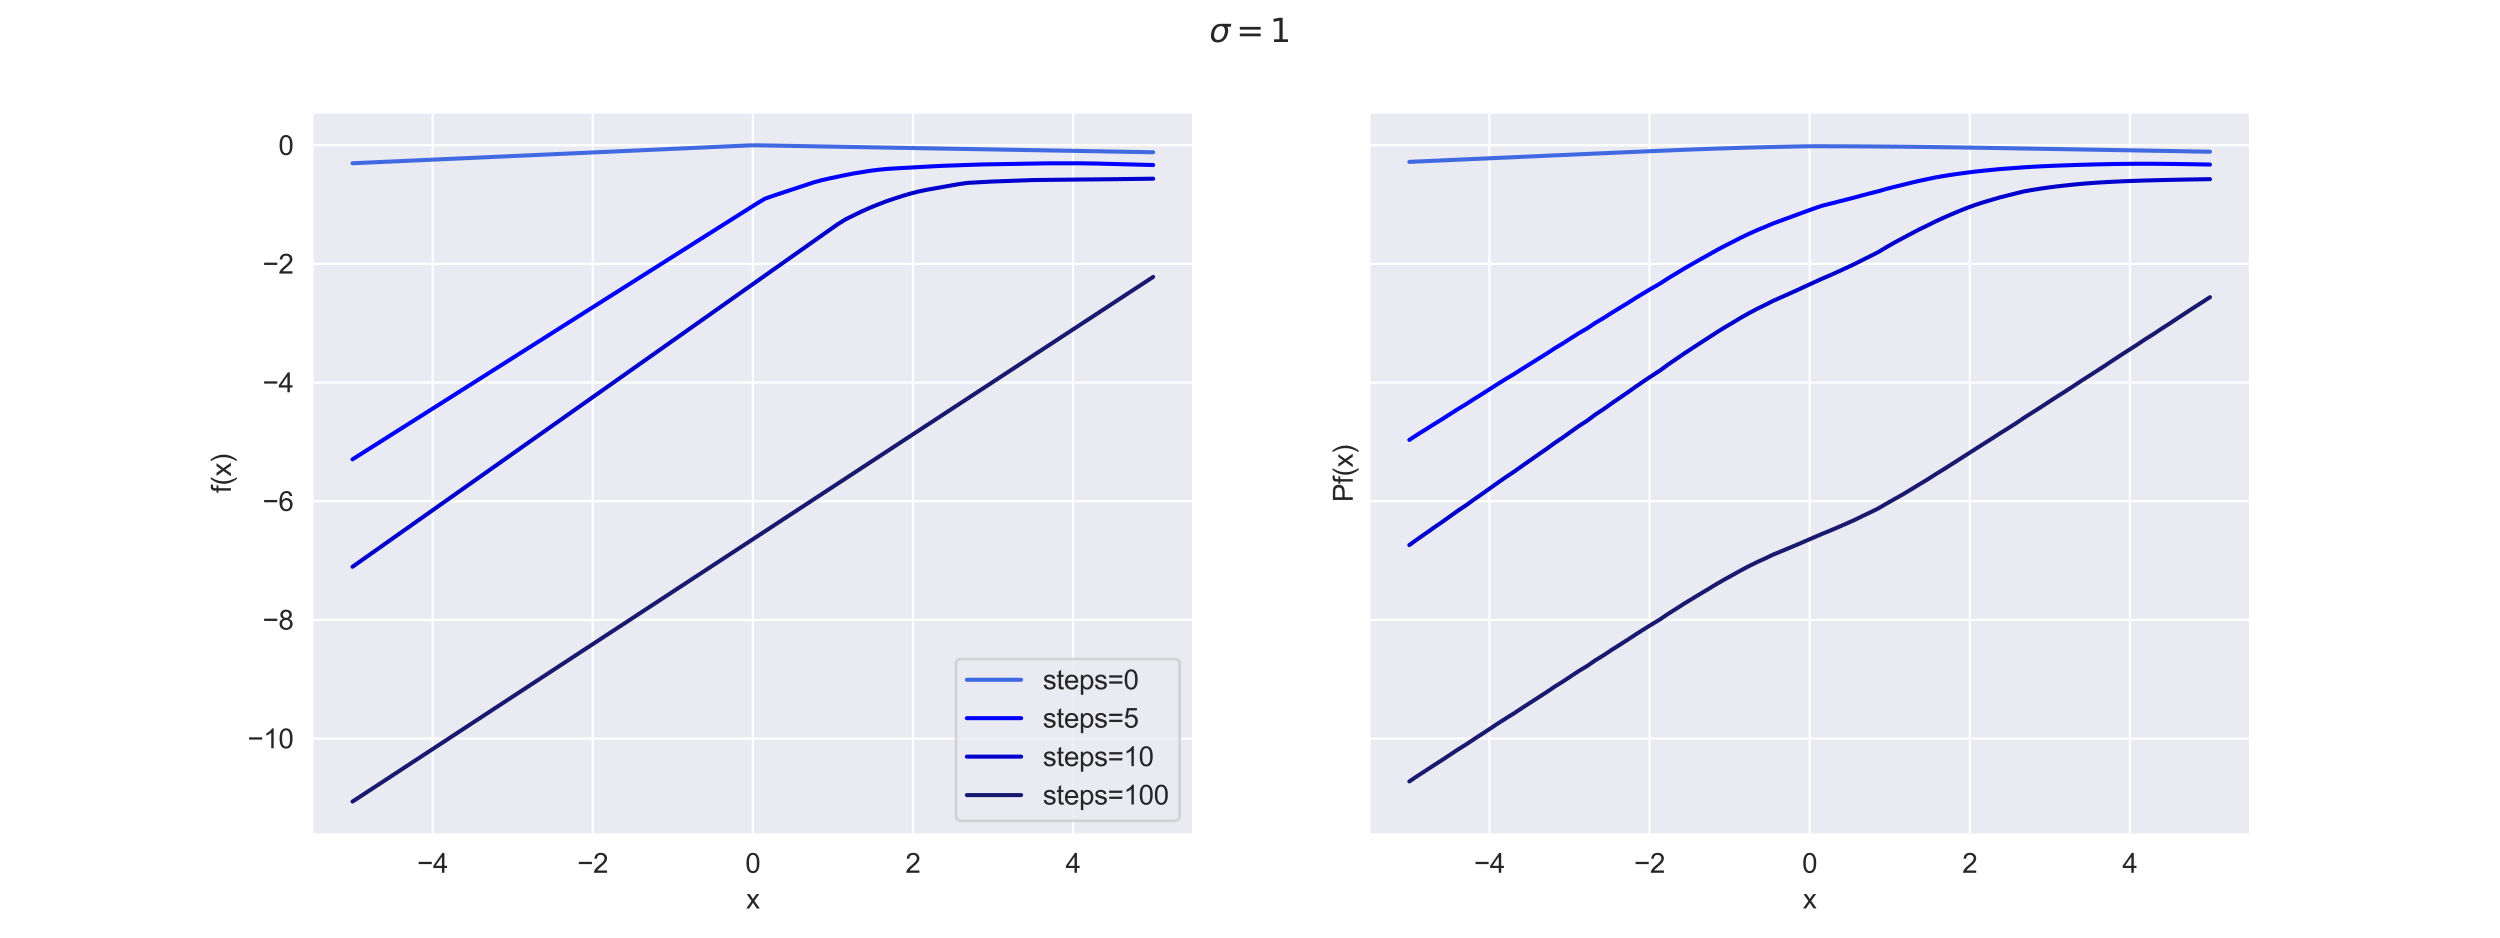<?xml version="1.0" encoding="utf-8" standalone="no"?>
<!DOCTYPE svg PUBLIC "-//W3C//DTD SVG 1.1//EN"
  "http://www.w3.org/Graphics/SVG/1.1/DTD/svg11.dtd">
<svg xmlns:xlink="http://www.w3.org/1999/xlink" width="921.6pt" height="345.6pt" viewBox="0 0 921.6 345.6" xmlns="http://www.w3.org/2000/svg" version="1.1">
 <defs>
  <style type="text/css">*{stroke-linejoin: round; stroke-linecap: butt}</style>
 </defs>
 <g id="figure_1">
  <g id="patch_1">
   <path d="M 0 345.6 
L 921.6 345.6 
L 921.6 0 
L 0 0 
z
" style="fill: #ffffff"/>
  </g>
  <g id="axes_1">
   <g id="patch_2">
    <path d="M 115.2 307.584 
L 439.855 307.584 
L 439.855 41.472 
L 115.2 41.472 
z
" style="fill: #eaeaf2"/>
   </g>
   <g id="matplotlib.axis_1">
    <g id="xtick_1">
     <g id="line2d_1">
      <path d="M 159.471 307.584 
L 159.471 41.472 
" clip-path="url(#pf1552e4c7c)" style="fill: none; stroke: #ffffff; stroke-width: 0.8; stroke-linecap: round"/>
     </g>
     <g id="text_1">
      <!-- −4 -->
      <g style="fill: #262626" transform="translate(153.77 321.742) scale(0.1 -0.1)">
       <defs>
        <path id="ArialMT-2212" d="M 3381 1997 
L 356 1997 
L 356 2522 
L 3381 2522 
L 3381 1997 
z
" transform="scale(0.016)"/>
        <path id="ArialMT-34" d="M 2069 0 
L 2069 1097 
L 81 1097 
L 81 1613 
L 2172 4581 
L 2631 4581 
L 2631 1613 
L 3250 1613 
L 3250 1097 
L 2631 1097 
L 2631 0 
L 2069 0 
z
M 2069 1613 
L 2069 3678 
L 634 1613 
L 2069 1613 
z
" transform="scale(0.016)"/>
       </defs>
       <use xlink:href="#ArialMT-2212"/>
       <use xlink:href="#ArialMT-34" transform="translate(58.398 0)"/>
      </g>
     </g>
    </g>
    <g id="xtick_2">
     <g id="line2d_2">
      <path d="M 218.499 307.584 
L 218.499 41.472 
" clip-path="url(#pf1552e4c7c)" style="fill: none; stroke: #ffffff; stroke-width: 0.8; stroke-linecap: round"/>
     </g>
     <g id="text_2">
      <!-- −2 -->
      <g style="fill: #262626" transform="translate(212.798 321.742) scale(0.1 -0.1)">
       <defs>
        <path id="ArialMT-32" d="M 3222 541 
L 3222 0 
L 194 0 
Q 188 203 259 391 
Q 375 700 629 1000 
Q 884 1300 1366 1694 
Q 2113 2306 2375 2664 
Q 2638 3022 2638 3341 
Q 2638 3675 2398 3904 
Q 2159 4134 1775 4134 
Q 1369 4134 1125 3890 
Q 881 3647 878 3216 
L 300 3275 
Q 359 3922 746 4261 
Q 1134 4600 1788 4600 
Q 2447 4600 2831 4234 
Q 3216 3869 3216 3328 
Q 3216 3053 3103 2787 
Q 2991 2522 2730 2228 
Q 2469 1934 1863 1422 
Q 1356 997 1212 845 
Q 1069 694 975 541 
L 3222 541 
z
" transform="scale(0.016)"/>
       </defs>
       <use xlink:href="#ArialMT-2212"/>
       <use xlink:href="#ArialMT-32" transform="translate(58.398 0)"/>
      </g>
     </g>
    </g>
    <g id="xtick_3">
     <g id="line2d_3">
      <path d="M 277.527 307.584 
L 277.527 41.472 
" clip-path="url(#pf1552e4c7c)" style="fill: none; stroke: #ffffff; stroke-width: 0.8; stroke-linecap: round"/>
     </g>
     <g id="text_3">
      <!-- 0 -->
      <g style="fill: #262626" transform="translate(274.747 321.742) scale(0.1 -0.1)">
       <defs>
        <path id="ArialMT-30" d="M 266 2259 
Q 266 3072 433 3567 
Q 600 4063 929 4331 
Q 1259 4600 1759 4600 
Q 2128 4600 2406 4451 
Q 2684 4303 2865 4023 
Q 3047 3744 3150 3342 
Q 3253 2941 3253 2259 
Q 3253 1453 3087 958 
Q 2922 463 2592 192 
Q 2263 -78 1759 -78 
Q 1097 -78 719 397 
Q 266 969 266 2259 
z
M 844 2259 
Q 844 1131 1108 757 
Q 1372 384 1759 384 
Q 2147 384 2411 759 
Q 2675 1134 2675 2259 
Q 2675 3391 2411 3762 
Q 2147 4134 1753 4134 
Q 1366 4134 1134 3806 
Q 844 3388 844 2259 
z
" transform="scale(0.016)"/>
       </defs>
       <use xlink:href="#ArialMT-30"/>
      </g>
     </g>
    </g>
    <g id="xtick_4">
     <g id="line2d_4">
      <path d="M 336.555 307.584 
L 336.555 41.472 
" clip-path="url(#pf1552e4c7c)" style="fill: none; stroke: #ffffff; stroke-width: 0.8; stroke-linecap: round"/>
     </g>
     <g id="text_4">
      <!-- 2 -->
      <g style="fill: #262626" transform="translate(333.775 321.742) scale(0.1 -0.1)">
       <use xlink:href="#ArialMT-32"/>
      </g>
     </g>
    </g>
    <g id="xtick_5">
     <g id="line2d_5">
      <path d="M 395.583 307.584 
L 395.583 41.472 
" clip-path="url(#pf1552e4c7c)" style="fill: none; stroke: #ffffff; stroke-width: 0.8; stroke-linecap: round"/>
     </g>
     <g id="text_5">
      <!-- 4 -->
      <g style="fill: #262626" transform="translate(392.803 321.742) scale(0.1 -0.1)">
       <use xlink:href="#ArialMT-34"/>
      </g>
     </g>
    </g>
    <g id="text_6">
     <!-- x -->
     <g style="fill: #262626" transform="translate(275.027 334.887) scale(0.1 -0.1)">
      <defs>
       <path id="ArialMT-78" d="M 47 0 
L 1259 1725 
L 138 3319 
L 841 3319 
L 1350 2541 
Q 1494 2319 1581 2169 
Q 1719 2375 1834 2534 
L 2394 3319 
L 3066 3319 
L 1919 1756 
L 3153 0 
L 2463 0 
L 1781 1031 
L 1600 1309 
L 728 0 
L 47 0 
z
" transform="scale(0.016)"/>
      </defs>
      <use xlink:href="#ArialMT-78"/>
     </g>
    </g>
   </g>
   <g id="matplotlib.axis_2">
    <g id="ytick_1">
     <g id="line2d_6">
      <path d="M 115.2 272.264 
L 439.855 272.264 
" clip-path="url(#pf1552e4c7c)" style="fill: none; stroke: #ffffff; stroke-width: 0.8; stroke-linecap: round"/>
     </g>
     <g id="text_7">
      <!-- −10 -->
      <g style="fill: #262626" transform="translate(91.237 275.843) scale(0.1 -0.1)">
       <defs>
        <path id="ArialMT-31" d="M 2384 0 
L 1822 0 
L 1822 3584 
Q 1619 3391 1289 3197 
Q 959 3003 697 2906 
L 697 3450 
Q 1169 3672 1522 3987 
Q 1875 4303 2022 4600 
L 2384 4600 
L 2384 0 
z
" transform="scale(0.016)"/>
       </defs>
       <use xlink:href="#ArialMT-2212"/>
       <use xlink:href="#ArialMT-31" transform="translate(58.398 0)"/>
       <use xlink:href="#ArialMT-30" transform="translate(114.014 0)"/>
      </g>
     </g>
    </g>
    <g id="ytick_2">
     <g id="line2d_7">
      <path d="M 115.2 228.52 
L 439.855 228.52 
" clip-path="url(#pf1552e4c7c)" style="fill: none; stroke: #ffffff; stroke-width: 0.8; stroke-linecap: round"/>
     </g>
     <g id="text_8">
      <!-- −8 -->
      <g style="fill: #262626" transform="translate(96.798 232.098) scale(0.1 -0.1)">
       <defs>
        <path id="ArialMT-38" d="M 1131 2484 
Q 781 2613 612 2850 
Q 444 3088 444 3419 
Q 444 3919 803 4259 
Q 1163 4600 1759 4600 
Q 2359 4600 2725 4251 
Q 3091 3903 3091 3403 
Q 3091 3084 2923 2848 
Q 2756 2613 2416 2484 
Q 2838 2347 3058 2040 
Q 3278 1734 3278 1309 
Q 3278 722 2862 322 
Q 2447 -78 1769 -78 
Q 1091 -78 675 323 
Q 259 725 259 1325 
Q 259 1772 486 2073 
Q 713 2375 1131 2484 
z
M 1019 3438 
Q 1019 3113 1228 2906 
Q 1438 2700 1772 2700 
Q 2097 2700 2305 2904 
Q 2513 3109 2513 3406 
Q 2513 3716 2298 3927 
Q 2084 4138 1766 4138 
Q 1444 4138 1231 3931 
Q 1019 3725 1019 3438 
z
M 838 1322 
Q 838 1081 952 856 
Q 1066 631 1291 507 
Q 1516 384 1775 384 
Q 2178 384 2440 643 
Q 2703 903 2703 1303 
Q 2703 1709 2433 1975 
Q 2163 2241 1756 2241 
Q 1359 2241 1098 1978 
Q 838 1716 838 1322 
z
" transform="scale(0.016)"/>
       </defs>
       <use xlink:href="#ArialMT-2212"/>
       <use xlink:href="#ArialMT-38" transform="translate(58.398 0)"/>
      </g>
     </g>
    </g>
    <g id="ytick_3">
     <g id="line2d_8">
      <path d="M 115.2 184.775 
L 439.855 184.775 
" clip-path="url(#pf1552e4c7c)" style="fill: none; stroke: #ffffff; stroke-width: 0.8; stroke-linecap: round"/>
     </g>
     <g id="text_9">
      <!-- −6 -->
      <g style="fill: #262626" transform="translate(96.798 188.354) scale(0.1 -0.1)">
       <defs>
        <path id="ArialMT-36" d="M 3184 3459 
L 2625 3416 
Q 2550 3747 2413 3897 
Q 2184 4138 1850 4138 
Q 1581 4138 1378 3988 
Q 1113 3794 959 3422 
Q 806 3050 800 2363 
Q 1003 2672 1297 2822 
Q 1591 2972 1913 2972 
Q 2475 2972 2870 2558 
Q 3266 2144 3266 1488 
Q 3266 1056 3080 686 
Q 2894 316 2569 119 
Q 2244 -78 1831 -78 
Q 1128 -78 684 439 
Q 241 956 241 2144 
Q 241 3472 731 4075 
Q 1159 4600 1884 4600 
Q 2425 4600 2770 4297 
Q 3116 3994 3184 3459 
z
M 888 1484 
Q 888 1194 1011 928 
Q 1134 663 1356 523 
Q 1578 384 1822 384 
Q 2178 384 2434 671 
Q 2691 959 2691 1453 
Q 2691 1928 2437 2201 
Q 2184 2475 1800 2475 
Q 1419 2475 1153 2201 
Q 888 1928 888 1484 
z
" transform="scale(0.016)"/>
       </defs>
       <use xlink:href="#ArialMT-2212"/>
       <use xlink:href="#ArialMT-36" transform="translate(58.398 0)"/>
      </g>
     </g>
    </g>
    <g id="ytick_4">
     <g id="line2d_9">
      <path d="M 115.2 141.031 
L 439.855 141.031 
" clip-path="url(#pf1552e4c7c)" style="fill: none; stroke: #ffffff; stroke-width: 0.8; stroke-linecap: round"/>
     </g>
     <g id="text_10">
      <!-- −4 -->
      <g style="fill: #262626" transform="translate(96.798 144.61) scale(0.1 -0.1)">
       <use xlink:href="#ArialMT-2212"/>
       <use xlink:href="#ArialMT-34" transform="translate(58.398 0)"/>
      </g>
     </g>
    </g>
    <g id="ytick_5">
     <g id="line2d_10">
      <path d="M 115.2 97.286 
L 439.855 97.286 
" clip-path="url(#pf1552e4c7c)" style="fill: none; stroke: #ffffff; stroke-width: 0.8; stroke-linecap: round"/>
     </g>
     <g id="text_11">
      <!-- −2 -->
      <g style="fill: #262626" transform="translate(96.798 100.865) scale(0.1 -0.1)">
       <use xlink:href="#ArialMT-2212"/>
       <use xlink:href="#ArialMT-32" transform="translate(58.398 0)"/>
      </g>
     </g>
    </g>
    <g id="ytick_6">
     <g id="line2d_11">
      <path d="M 115.2 53.542 
L 439.855 53.542 
" clip-path="url(#pf1552e4c7c)" style="fill: none; stroke: #ffffff; stroke-width: 0.8; stroke-linecap: round"/>
     </g>
     <g id="text_12">
      <!-- 0 -->
      <g style="fill: #262626" transform="translate(102.639 57.121) scale(0.1 -0.1)">
       <use xlink:href="#ArialMT-30"/>
      </g>
     </g>
    </g>
    <g id="text_13">
     <!-- f(x) -->
     <g style="fill: #262626" transform="translate(85.133 181.747) rotate(-90) scale(0.1 -0.1)">
      <defs>
       <path id="ArialMT-66" d="M 556 0 
L 556 2881 
L 59 2881 
L 59 3319 
L 556 3319 
L 556 3672 
Q 556 4006 616 4169 
Q 697 4388 901 4523 
Q 1106 4659 1475 4659 
Q 1713 4659 2000 4603 
L 1916 4113 
Q 1741 4144 1584 4144 
Q 1328 4144 1222 4034 
Q 1116 3925 1116 3625 
L 1116 3319 
L 1763 3319 
L 1763 2881 
L 1116 2881 
L 1116 0 
L 556 0 
z
" transform="scale(0.016)"/>
       <path id="ArialMT-28" d="M 1497 -1347 
Q 1031 -759 709 28 
Q 388 816 388 1659 
Q 388 2403 628 3084 
Q 909 3875 1497 4659 
L 1900 4659 
Q 1522 4009 1400 3731 
Q 1209 3300 1100 2831 
Q 966 2247 966 1656 
Q 966 153 1900 -1347 
L 1497 -1347 
z
" transform="scale(0.016)"/>
       <path id="ArialMT-29" d="M 791 -1347 
L 388 -1347 
Q 1322 153 1322 1656 
Q 1322 2244 1188 2822 
Q 1081 3291 891 3722 
Q 769 4003 388 4659 
L 791 4659 
Q 1378 3875 1659 3084 
Q 1900 2403 1900 1659 
Q 1900 816 1576 28 
Q 1253 -759 791 -1347 
z
" transform="scale(0.016)"/>
      </defs>
      <use xlink:href="#ArialMT-66"/>
      <use xlink:href="#ArialMT-28" transform="translate(27.783 0)"/>
      <use xlink:href="#ArialMT-78" transform="translate(61.084 0)"/>
      <use xlink:href="#ArialMT-29" transform="translate(111.084 0)"/>
     </g>
    </g>
   </g>
   <g id="line2d_12">
    <path d="M 129.957 60.185 
L 132.938 60.051 
L 135.919 59.917 
L 138.901 59.783 
L 141.882 59.648 
L 144.863 59.514 
L 147.844 59.38 
L 150.826 59.246 
L 153.807 59.112 
L 156.788 58.977 
L 159.769 58.843 
L 162.75 58.709 
L 165.732 58.575 
L 168.713 58.441 
L 171.694 58.306 
L 174.675 58.172 
L 177.656 58.038 
L 180.638 57.904 
L 183.619 57.769 
L 186.6 57.635 
L 189.581 57.501 
L 192.563 57.367 
L 195.544 57.233 
L 198.525 57.098 
L 201.506 56.964 
L 204.487 56.83 
L 207.469 56.696 
L 210.45 56.562 
L 213.431 56.427 
L 216.412 56.293 
L 219.394 56.159 
L 222.375 56.025 
L 225.356 55.891 
L 228.337 55.756 
L 231.318 55.622 
L 234.3 55.488 
L 237.281 55.354 
L 240.262 55.22 
L 243.243 55.085 
L 246.224 54.951 
L 249.206 54.817 
L 252.187 54.683 
L 255.168 54.548 
L 258.149 54.414 
L 261.131 54.28 
L 264.112 54.146 
L 267.093 54.012 
L 270.074 53.877 
L 273.055 53.743 
L 276.037 53.609 
L 279.018 53.568 
L 281.999 53.62 
L 284.98 53.672 
L 287.962 53.725 
L 290.943 53.777 
L 293.924 53.829 
L 296.905 53.881 
L 299.886 53.934 
L 302.868 53.986 
L 305.849 54.038 
L 308.83 54.09 
L 311.811 54.143 
L 314.792 54.195 
L 317.774 54.247 
L 320.755 54.299 
L 323.736 54.352 
L 326.717 54.404 
L 329.699 54.456 
L 332.68 54.508 
L 335.661 54.561 
L 338.642 54.613 
L 341.623 54.665 
L 344.605 54.717 
L 347.586 54.77 
L 350.567 54.822 
L 353.548 54.874 
L 356.53 54.926 
L 359.511 54.979 
L 362.492 55.031 
L 365.473 55.083 
L 368.454 55.135 
L 371.436 55.188 
L 374.417 55.24 
L 377.398 55.292 
L 380.379 55.344 
L 383.36 55.397 
L 386.342 55.449 
L 389.323 55.501 
L 392.304 55.553 
L 395.285 55.606 
L 398.267 55.658 
L 401.248 55.71 
L 404.229 55.762 
L 407.21 55.815 
L 410.191 55.867 
L 413.173 55.919 
L 416.154 55.971 
L 419.135 56.024 
L 422.116 56.076 
L 425.098 56.128 
" clip-path="url(#pf1552e4c7c)" style="fill: none; stroke: #4169e1; stroke-width: 1.5; stroke-linecap: round"/>
   </g>
   <g id="line2d_13">
    <path d="M 129.957 169.324 
L 132.938 167.438 
L 135.919 165.551 
L 138.901 163.664 
L 141.882 161.777 
L 144.863 159.89 
L 147.844 158.003 
L 150.826 156.116 
L 153.807 154.229 
L 156.788 152.342 
L 159.769 150.455 
L 162.75 148.568 
L 165.732 146.681 
L 168.713 144.794 
L 171.694 142.907 
L 174.675 141.02 
L 177.656 139.133 
L 180.638 137.246 
L 183.619 135.359 
L 186.6 133.472 
L 189.581 131.584 
L 192.563 129.697 
L 195.544 127.809 
L 198.525 125.922 
L 201.506 124.034 
L 204.487 122.147 
L 207.469 120.259 
L 210.45 118.372 
L 213.431 116.485 
L 216.412 114.597 
L 219.394 112.71 
L 222.375 110.823 
L 225.356 108.936 
L 228.337 107.049 
L 231.318 105.162 
L 234.3 103.275 
L 237.281 101.39 
L 240.262 99.505 
L 243.243 97.62 
L 246.224 95.735 
L 249.206 93.851 
L 252.187 91.966 
L 255.168 90.083 
L 258.149 88.199 
L 261.131 86.316 
L 264.112 84.433 
L 267.093 82.549 
L 270.074 80.666 
L 273.055 78.783 
L 276.037 76.9 
L 279.018 75.017 
L 281.999 73.242 
L 284.98 72.188 
L 287.962 71.204 
L 290.943 70.219 
L 293.924 69.235 
L 296.905 68.248 
L 299.886 67.254 
L 302.868 66.427 
L 305.849 65.763 
L 308.83 65.13 
L 311.811 64.501 
L 314.792 63.927 
L 317.774 63.453 
L 320.755 62.966 
L 323.736 62.597 
L 326.717 62.295 
L 329.699 62.101 
L 332.68 61.935 
L 335.661 61.768 
L 338.642 61.601 
L 341.623 61.435 
L 344.605 61.268 
L 347.586 61.127 
L 350.567 61.021 
L 353.548 60.916 
L 356.53 60.811 
L 359.511 60.706 
L 362.492 60.614 
L 365.473 60.565 
L 368.454 60.515 
L 371.436 60.464 
L 374.417 60.413 
L 377.398 60.361 
L 380.379 60.31 
L 383.36 60.258 
L 386.342 60.209 
L 389.323 60.206 
L 392.304 60.204 
L 395.285 60.201 
L 398.267 60.2 
L 401.248 60.246 
L 404.229 60.291 
L 407.21 60.369 
L 410.191 60.448 
L 413.173 60.526 
L 416.154 60.604 
L 419.135 60.683 
L 422.116 60.761 
L 425.098 60.839 
" clip-path="url(#pf1552e4c7c)" style="fill: none; stroke: #0000ff; stroke-width: 1.5; stroke-linecap: round"/>
   </g>
   <g id="line2d_14">
    <path d="M 129.957 208.931 
L 132.938 206.826 
L 135.919 204.721 
L 138.901 202.617 
L 141.882 200.512 
L 144.863 198.407 
L 147.844 196.302 
L 150.826 194.198 
L 153.807 192.093 
L 156.788 189.988 
L 159.769 187.883 
L 162.75 185.778 
L 165.732 183.674 
L 168.713 181.569 
L 171.694 179.464 
L 174.675 177.359 
L 177.656 175.255 
L 180.638 173.15 
L 183.619 171.045 
L 186.6 168.94 
L 189.581 166.835 
L 192.563 164.731 
L 195.544 162.626 
L 198.525 160.521 
L 201.506 158.416 
L 204.487 156.311 
L 207.469 154.207 
L 210.45 152.102 
L 213.431 149.997 
L 216.412 147.892 
L 219.394 145.787 
L 222.375 143.683 
L 225.356 141.578 
L 228.337 139.473 
L 231.318 137.368 
L 234.3 135.263 
L 237.281 133.159 
L 240.262 131.054 
L 243.243 128.949 
L 246.224 126.844 
L 249.206 124.739 
L 252.187 122.635 
L 255.168 120.53 
L 258.149 118.425 
L 261.131 116.32 
L 264.112 114.215 
L 267.093 112.111 
L 270.074 110.006 
L 273.055 107.901 
L 276.037 105.796 
L 279.018 103.691 
L 281.999 101.587 
L 284.98 99.482 
L 287.962 97.377 
L 290.943 95.272 
L 293.924 93.167 
L 296.905 91.063 
L 299.886 88.958 
L 302.868 86.853 
L 305.849 84.748 
L 308.83 82.644 
L 311.811 80.805 
L 314.792 79.331 
L 317.774 77.878 
L 320.755 76.56 
L 323.736 75.356 
L 326.717 74.208 
L 329.699 73.2 
L 332.68 72.232 
L 335.661 71.346 
L 338.642 70.58 
L 341.623 69.972 
L 344.605 69.436 
L 347.586 68.91 
L 350.567 68.386 
L 353.548 67.862 
L 356.53 67.426 
L 359.511 67.259 
L 362.492 67.095 
L 365.473 66.931 
L 368.454 66.823 
L 371.436 66.715 
L 374.417 66.608 
L 377.398 66.5 
L 380.379 66.393 
L 383.36 66.339 
L 386.342 66.307 
L 389.323 66.275 
L 392.304 66.243 
L 395.285 66.212 
L 398.267 66.18 
L 401.248 66.149 
L 404.229 66.12 
L 407.21 66.09 
L 410.191 66.06 
L 413.173 66.023 
L 416.154 65.985 
L 419.135 65.947 
L 422.116 65.908 
L 425.098 65.87 
" clip-path="url(#pf1552e4c7c)" style="fill: none; stroke: #0000cd; stroke-width: 1.5; stroke-linecap: round"/>
   </g>
   <g id="line2d_15">
    <path d="M 129.957 295.488 
L 132.938 293.534 
L 135.919 291.581 
L 138.901 289.627 
L 141.882 287.674 
L 144.863 285.72 
L 147.844 283.766 
L 150.826 281.813 
L 153.807 279.859 
L 156.788 277.906 
L 159.769 275.952 
L 162.75 273.999 
L 165.732 272.045 
L 168.713 270.091 
L 171.694 268.138 
L 174.675 266.184 
L 177.656 264.231 
L 180.638 262.277 
L 183.619 260.323 
L 186.6 258.37 
L 189.581 256.416 
L 192.563 254.463 
L 195.544 252.509 
L 198.525 250.555 
L 201.506 248.602 
L 204.487 246.648 
L 207.469 244.695 
L 210.45 242.741 
L 213.431 240.788 
L 216.412 238.834 
L 219.394 236.88 
L 222.375 234.927 
L 225.356 232.973 
L 228.337 231.02 
L 231.318 229.066 
L 234.3 227.112 
L 237.281 225.159 
L 240.262 223.205 
L 243.243 221.252 
L 246.224 219.298 
L 249.206 217.344 
L 252.187 215.391 
L 255.168 213.437 
L 258.149 211.484 
L 261.131 209.53 
L 264.112 207.576 
L 267.093 205.623 
L 270.074 203.669 
L 273.055 201.716 
L 276.037 199.762 
L 279.018 197.809 
L 281.999 195.855 
L 284.98 193.901 
L 287.962 191.948 
L 290.943 189.994 
L 293.924 188.041 
L 296.905 186.087 
L 299.886 184.133 
L 302.868 182.18 
L 305.849 180.226 
L 308.83 178.273 
L 311.811 176.319 
L 314.792 174.365 
L 317.774 172.412 
L 320.755 170.458 
L 323.736 168.505 
L 326.717 166.551 
L 329.699 164.598 
L 332.68 162.644 
L 335.661 160.69 
L 338.642 158.737 
L 341.623 156.783 
L 344.605 154.83 
L 347.586 152.876 
L 350.567 150.922 
L 353.548 148.969 
L 356.53 147.015 
L 359.511 145.062 
L 362.492 143.108 
L 365.473 141.154 
L 368.454 139.201 
L 371.436 137.247 
L 374.417 135.294 
L 377.398 133.34 
L 380.379 131.387 
L 383.36 129.433 
L 386.342 127.479 
L 389.323 125.526 
L 392.304 123.572 
L 395.285 121.619 
L 398.267 119.665 
L 401.248 117.711 
L 404.229 115.758 
L 407.21 113.804 
L 410.191 111.851 
L 413.173 109.897 
L 416.154 107.943 
L 419.135 105.99 
L 422.116 104.036 
L 425.098 102.086 
" clip-path="url(#pf1552e4c7c)" style="fill: none; stroke: #191970; stroke-width: 1.5; stroke-linecap: round"/>
   </g>
   <g id="patch_3">
    <path d="M 115.2 307.584 
L 115.2 41.472 
" style="fill: none; stroke: #ffffff; stroke-width: 0.8; stroke-linejoin: miter; stroke-linecap: square"/>
   </g>
   <g id="patch_4">
    <path d="M 439.855 307.584 
L 439.855 41.472 
" style="fill: none; stroke: #ffffff; stroke-width: 0.8; stroke-linejoin: miter; stroke-linecap: square"/>
   </g>
   <g id="patch_5">
    <path d="M 115.2 307.584 
L 439.855 307.584 
" style="fill: none; stroke: #ffffff; stroke-width: 0.8; stroke-linejoin: miter; stroke-linecap: square"/>
   </g>
   <g id="patch_6">
    <path d="M 115.2 41.472 
L 439.855 41.472 
" style="fill: none; stroke: #ffffff; stroke-width: 0.8; stroke-linejoin: miter; stroke-linecap: square"/>
   </g>
   <g id="legend_1">
    <g id="patch_7">
     <path d="M 354.431 302.584 
L 432.855 302.584 
Q 434.855 302.584 434.855 300.584 
L 434.855 244.914 
Q 434.855 242.914 432.855 242.914 
L 354.431 242.914 
Q 352.431 242.914 352.431 244.914 
L 352.431 300.584 
Q 352.431 302.584 354.431 302.584 
z
" style="fill: #eaeaf2; opacity: 0.8; stroke: #cccccc; stroke-linejoin: miter"/>
    </g>
    <g id="line2d_16">
     <path d="M 356.431 250.601 
L 366.431 250.601 
L 376.431 250.601 
" style="fill: none; stroke: #4169e1; stroke-width: 1.5; stroke-linecap: round"/>
    </g>
    <g id="text_14">
     <!-- steps=0 -->
     <g style="fill: #262626" transform="translate(384.431 254.101) scale(0.1 -0.1)">
      <defs>
       <path id="ArialMT-73" d="M 197 991 
L 753 1078 
Q 800 744 1014 566 
Q 1228 388 1613 388 
Q 2000 388 2187 545 
Q 2375 703 2375 916 
Q 2375 1106 2209 1216 
Q 2094 1291 1634 1406 
Q 1016 1563 777 1677 
Q 538 1791 414 1992 
Q 291 2194 291 2438 
Q 291 2659 392 2848 
Q 494 3038 669 3163 
Q 800 3259 1026 3326 
Q 1253 3394 1513 3394 
Q 1903 3394 2198 3281 
Q 2494 3169 2634 2976 
Q 2775 2784 2828 2463 
L 2278 2388 
Q 2241 2644 2061 2787 
Q 1881 2931 1553 2931 
Q 1166 2931 1000 2803 
Q 834 2675 834 2503 
Q 834 2394 903 2306 
Q 972 2216 1119 2156 
Q 1203 2125 1616 2013 
Q 2213 1853 2448 1751 
Q 2684 1650 2818 1456 
Q 2953 1263 2953 975 
Q 2953 694 2789 445 
Q 2625 197 2315 61 
Q 2006 -75 1616 -75 
Q 969 -75 630 194 
Q 291 463 197 991 
z
" transform="scale(0.016)"/>
       <path id="ArialMT-74" d="M 1650 503 
L 1731 6 
Q 1494 -44 1306 -44 
Q 1000 -44 831 53 
Q 663 150 594 308 
Q 525 466 525 972 
L 525 2881 
L 113 2881 
L 113 3319 
L 525 3319 
L 525 4141 
L 1084 4478 
L 1084 3319 
L 1650 3319 
L 1650 2881 
L 1084 2881 
L 1084 941 
Q 1084 700 1114 631 
Q 1144 563 1211 522 
Q 1278 481 1403 481 
Q 1497 481 1650 503 
z
" transform="scale(0.016)"/>
       <path id="ArialMT-65" d="M 2694 1069 
L 3275 997 
Q 3138 488 2766 206 
Q 2394 -75 1816 -75 
Q 1088 -75 661 373 
Q 234 822 234 1631 
Q 234 2469 665 2931 
Q 1097 3394 1784 3394 
Q 2450 3394 2872 2941 
Q 3294 2488 3294 1666 
Q 3294 1616 3291 1516 
L 816 1516 
Q 847 969 1125 678 
Q 1403 388 1819 388 
Q 2128 388 2347 550 
Q 2566 713 2694 1069 
z
M 847 1978 
L 2700 1978 
Q 2663 2397 2488 2606 
Q 2219 2931 1791 2931 
Q 1403 2931 1139 2672 
Q 875 2413 847 1978 
z
" transform="scale(0.016)"/>
       <path id="ArialMT-70" d="M 422 -1272 
L 422 3319 
L 934 3319 
L 934 2888 
Q 1116 3141 1344 3267 
Q 1572 3394 1897 3394 
Q 2322 3394 2647 3175 
Q 2972 2956 3137 2557 
Q 3303 2159 3303 1684 
Q 3303 1175 3120 767 
Q 2938 359 2589 142 
Q 2241 -75 1856 -75 
Q 1575 -75 1351 44 
Q 1128 163 984 344 
L 984 -1272 
L 422 -1272 
z
M 931 1641 
Q 931 1000 1190 694 
Q 1450 388 1819 388 
Q 2194 388 2461 705 
Q 2728 1022 2728 1688 
Q 2728 2322 2467 2637 
Q 2206 2953 1844 2953 
Q 1484 2953 1207 2617 
Q 931 2281 931 1641 
z
" transform="scale(0.016)"/>
       <path id="ArialMT-3d" d="M 3381 2694 
L 356 2694 
L 356 3219 
L 3381 3219 
L 3381 2694 
z
M 3381 1303 
L 356 1303 
L 356 1828 
L 3381 1828 
L 3381 1303 
z
" transform="scale(0.016)"/>
      </defs>
      <use xlink:href="#ArialMT-73"/>
      <use xlink:href="#ArialMT-74" transform="translate(50 0)"/>
      <use xlink:href="#ArialMT-65" transform="translate(77.783 0)"/>
      <use xlink:href="#ArialMT-70" transform="translate(133.398 0)"/>
      <use xlink:href="#ArialMT-73" transform="translate(189.014 0)"/>
      <use xlink:href="#ArialMT-3d" transform="translate(239.014 0)"/>
      <use xlink:href="#ArialMT-30" transform="translate(297.412 0)"/>
     </g>
    </g>
    <g id="line2d_17">
     <path d="M 356.431 264.747 
L 366.431 264.747 
L 376.431 264.747 
" style="fill: none; stroke: #0000ff; stroke-width: 1.5; stroke-linecap: round"/>
    </g>
    <g id="text_15">
     <!-- steps=5 -->
     <g style="fill: #262626" transform="translate(384.431 268.247) scale(0.1 -0.1)">
      <defs>
       <path id="ArialMT-35" d="M 266 1200 
L 856 1250 
Q 922 819 1161 601 
Q 1400 384 1738 384 
Q 2144 384 2425 690 
Q 2706 997 2706 1503 
Q 2706 1984 2436 2262 
Q 2166 2541 1728 2541 
Q 1456 2541 1237 2417 
Q 1019 2294 894 2097 
L 366 2166 
L 809 4519 
L 3088 4519 
L 3088 3981 
L 1259 3981 
L 1013 2750 
Q 1425 3038 1878 3038 
Q 2478 3038 2890 2622 
Q 3303 2206 3303 1553 
Q 3303 931 2941 478 
Q 2500 -78 1738 -78 
Q 1113 -78 717 272 
Q 322 622 266 1200 
z
" transform="scale(0.016)"/>
      </defs>
      <use xlink:href="#ArialMT-73"/>
      <use xlink:href="#ArialMT-74" transform="translate(50 0)"/>
      <use xlink:href="#ArialMT-65" transform="translate(77.783 0)"/>
      <use xlink:href="#ArialMT-70" transform="translate(133.398 0)"/>
      <use xlink:href="#ArialMT-73" transform="translate(189.014 0)"/>
      <use xlink:href="#ArialMT-3d" transform="translate(239.014 0)"/>
      <use xlink:href="#ArialMT-35" transform="translate(297.412 0)"/>
     </g>
    </g>
    <g id="line2d_18">
     <path d="M 356.431 278.921 
L 366.431 278.921 
L 376.431 278.921 
" style="fill: none; stroke: #0000cd; stroke-width: 1.5; stroke-linecap: round"/>
    </g>
    <g id="text_16">
     <!-- steps=10 -->
     <g style="fill: #262626" transform="translate(384.431 282.421) scale(0.1 -0.1)">
      <use xlink:href="#ArialMT-73"/>
      <use xlink:href="#ArialMT-74" transform="translate(50 0)"/>
      <use xlink:href="#ArialMT-65" transform="translate(77.783 0)"/>
      <use xlink:href="#ArialMT-70" transform="translate(133.398 0)"/>
      <use xlink:href="#ArialMT-73" transform="translate(189.014 0)"/>
      <use xlink:href="#ArialMT-3d" transform="translate(239.014 0)"/>
      <use xlink:href="#ArialMT-31" transform="translate(297.412 0)"/>
      <use xlink:href="#ArialMT-30" transform="translate(353.027 0)"/>
     </g>
    </g>
    <g id="line2d_19">
     <path d="M 356.431 293.096 
L 366.431 293.096 
L 376.431 293.096 
" style="fill: none; stroke: #191970; stroke-width: 1.5; stroke-linecap: round"/>
    </g>
    <g id="text_17">
     <!-- steps=100 -->
     <g style="fill: #262626" transform="translate(384.431 296.596) scale(0.1 -0.1)">
      <use xlink:href="#ArialMT-73"/>
      <use xlink:href="#ArialMT-74" transform="translate(50 0)"/>
      <use xlink:href="#ArialMT-65" transform="translate(77.783 0)"/>
      <use xlink:href="#ArialMT-70" transform="translate(133.398 0)"/>
      <use xlink:href="#ArialMT-73" transform="translate(189.014 0)"/>
      <use xlink:href="#ArialMT-3d" transform="translate(239.014 0)"/>
      <use xlink:href="#ArialMT-31" transform="translate(297.412 0)"/>
      <use xlink:href="#ArialMT-30" transform="translate(353.027 0)"/>
      <use xlink:href="#ArialMT-30" transform="translate(408.643 0)"/>
     </g>
    </g>
   </g>
  </g>
  <g id="axes_2">
   <g id="patch_8">
    <path d="M 504.785 307.584 
L 829.44 307.584 
L 829.44 41.472 
L 504.785 41.472 
z
" style="fill: #eaeaf2"/>
   </g>
   <g id="matplotlib.axis_3">
    <g id="xtick_6">
     <g id="line2d_20">
      <path d="M 549.057 307.584 
L 549.057 41.472 
" clip-path="url(#p40281a25e1)" style="fill: none; stroke: #ffffff; stroke-width: 0.8; stroke-linecap: round"/>
     </g>
     <g id="text_18">
      <!-- −4 -->
      <g style="fill: #262626" transform="translate(543.356 321.742) scale(0.1 -0.1)">
       <use xlink:href="#ArialMT-2212"/>
       <use xlink:href="#ArialMT-34" transform="translate(58.398 0)"/>
      </g>
     </g>
    </g>
    <g id="xtick_7">
     <g id="line2d_21">
      <path d="M 608.085 307.584 
L 608.085 41.472 
" clip-path="url(#p40281a25e1)" style="fill: none; stroke: #ffffff; stroke-width: 0.8; stroke-linecap: round"/>
     </g>
     <g id="text_19">
      <!-- −2 -->
      <g style="fill: #262626" transform="translate(602.384 321.742) scale(0.1 -0.1)">
       <use xlink:href="#ArialMT-2212"/>
       <use xlink:href="#ArialMT-32" transform="translate(58.398 0)"/>
      </g>
     </g>
    </g>
    <g id="xtick_8">
     <g id="line2d_22">
      <path d="M 667.113 307.584 
L 667.113 41.472 
" clip-path="url(#p40281a25e1)" style="fill: none; stroke: #ffffff; stroke-width: 0.8; stroke-linecap: round"/>
     </g>
     <g id="text_20">
      <!-- 0 -->
      <g style="fill: #262626" transform="translate(664.332 321.742) scale(0.1 -0.1)">
       <use xlink:href="#ArialMT-30"/>
      </g>
     </g>
    </g>
    <g id="xtick_9">
     <g id="line2d_23">
      <path d="M 726.141 307.584 
L 726.141 41.472 
" clip-path="url(#p40281a25e1)" style="fill: none; stroke: #ffffff; stroke-width: 0.8; stroke-linecap: round"/>
     </g>
     <g id="text_21">
      <!-- 2 -->
      <g style="fill: #262626" transform="translate(723.36 321.742) scale(0.1 -0.1)">
       <use xlink:href="#ArialMT-32"/>
      </g>
     </g>
    </g>
    <g id="xtick_10">
     <g id="line2d_24">
      <path d="M 785.169 307.584 
L 785.169 41.472 
" clip-path="url(#p40281a25e1)" style="fill: none; stroke: #ffffff; stroke-width: 0.8; stroke-linecap: round"/>
     </g>
     <g id="text_22">
      <!-- 4 -->
      <g style="fill: #262626" transform="translate(782.388 321.742) scale(0.1 -0.1)">
       <use xlink:href="#ArialMT-34"/>
      </g>
     </g>
    </g>
    <g id="text_23">
     <!-- x -->
     <g style="fill: #262626" transform="translate(664.613 334.887) scale(0.1 -0.1)">
      <use xlink:href="#ArialMT-78"/>
     </g>
    </g>
   </g>
   <g id="matplotlib.axis_4">
    <g id="ytick_7">
     <g id="line2d_25">
      <path d="M 504.785 272.264 
L 829.44 272.264 
" clip-path="url(#p40281a25e1)" style="fill: none; stroke: #ffffff; stroke-width: 0.8; stroke-linecap: round"/>
     </g>
    </g>
    <g id="ytick_8">
     <g id="line2d_26">
      <path d="M 504.785 228.52 
L 829.44 228.52 
" clip-path="url(#p40281a25e1)" style="fill: none; stroke: #ffffff; stroke-width: 0.8; stroke-linecap: round"/>
     </g>
    </g>
    <g id="ytick_9">
     <g id="line2d_27">
      <path d="M 504.785 184.775 
L 829.44 184.775 
" clip-path="url(#p40281a25e1)" style="fill: none; stroke: #ffffff; stroke-width: 0.8; stroke-linecap: round"/>
     </g>
    </g>
    <g id="ytick_10">
     <g id="line2d_28">
      <path d="M 504.785 141.031 
L 829.44 141.031 
" clip-path="url(#p40281a25e1)" style="fill: none; stroke: #ffffff; stroke-width: 0.8; stroke-linecap: round"/>
     </g>
    </g>
    <g id="ytick_11">
     <g id="line2d_29">
      <path d="M 504.785 97.286 
L 829.44 97.286 
" clip-path="url(#p40281a25e1)" style="fill: none; stroke: #ffffff; stroke-width: 0.8; stroke-linecap: round"/>
     </g>
    </g>
    <g id="ytick_12">
     <g id="line2d_30">
      <path d="M 504.785 53.542 
L 829.44 53.542 
" clip-path="url(#p40281a25e1)" style="fill: none; stroke: #ffffff; stroke-width: 0.8; stroke-linecap: round"/>
     </g>
    </g>
    <g id="text_24">
     <!-- Pf(x) -->
     <g style="fill: #262626" transform="translate(498.681 185.082) rotate(-90) scale(0.1 -0.1)">
      <defs>
       <path id="ArialMT-50" d="M 494 0 
L 494 4581 
L 2222 4581 
Q 2678 4581 2919 4538 
Q 3256 4481 3484 4323 
Q 3713 4166 3852 3881 
Q 3991 3597 3991 3256 
Q 3991 2672 3619 2267 
Q 3247 1863 2275 1863 
L 1100 1863 
L 1100 0 
L 494 0 
z
M 1100 2403 
L 2284 2403 
Q 2872 2403 3119 2622 
Q 3366 2841 3366 3238 
Q 3366 3525 3220 3729 
Q 3075 3934 2838 4000 
Q 2684 4041 2272 4041 
L 1100 4041 
L 1100 2403 
z
" transform="scale(0.016)"/>
      </defs>
      <use xlink:href="#ArialMT-50"/>
      <use xlink:href="#ArialMT-66" transform="translate(66.699 0)"/>
      <use xlink:href="#ArialMT-28" transform="translate(94.482 0)"/>
      <use xlink:href="#ArialMT-78" transform="translate(127.783 0)"/>
      <use xlink:href="#ArialMT-29" transform="translate(177.783 0)"/>
     </g>
    </g>
   </g>
   <g id="line2d_31">
    <path d="M 519.542 59.675 
L 522.524 59.537 
L 525.505 59.405 
L 528.486 59.27 
L 531.467 59.14 
L 534.449 59.004 
L 537.43 58.868 
L 540.411 58.741 
L 543.392 58.604 
L 546.373 58.472 
L 549.355 58.336 
L 552.336 58.201 
L 555.317 58.07 
L 558.298 57.943 
L 561.28 57.807 
L 564.261 57.675 
L 567.242 57.542 
L 570.223 57.41 
L 573.204 57.271 
L 576.186 57.145 
L 579.167 57.008 
L 582.148 56.874 
L 585.129 56.752 
L 588.11 56.609 
L 591.092 56.486 
L 594.073 56.35 
L 597.054 56.222 
L 600.035 56.094 
L 603.017 55.961 
L 605.998 55.834 
L 608.979 55.711 
L 611.96 55.593 
L 614.941 55.459 
L 617.923 55.338 
L 620.904 55.217 
L 623.885 55.102 
L 626.866 54.991 
L 629.848 54.885 
L 632.829 54.776 
L 635.81 54.678 
L 638.791 54.584 
L 641.772 54.49 
L 644.754 54.405 
L 647.735 54.324 
L 650.716 54.253 
L 653.697 54.179 
L 656.678 54.117 
L 659.66 54.056 
L 662.641 53.994 
L 665.622 53.937 
L 668.603 53.913 
L 671.585 53.915 
L 674.566 53.922 
L 677.547 53.931 
L 680.528 53.943 
L 683.509 53.955 
L 686.491 53.973 
L 689.472 53.989 
L 692.453 54.01 
L 695.434 54.032 
L 698.416 54.056 
L 701.397 54.086 
L 704.378 54.116 
L 707.359 54.149 
L 710.34 54.184 
L 713.322 54.224 
L 716.303 54.264 
L 719.284 54.307 
L 722.265 54.351 
L 725.246 54.397 
L 728.228 54.444 
L 731.209 54.492 
L 734.19 54.54 
L 737.171 54.59 
L 740.153 54.638 
L 743.134 54.688 
L 746.115 54.741 
L 749.096 54.791 
L 752.077 54.841 
L 755.059 54.893 
L 758.04 54.944 
L 761.021 54.994 
L 764.002 55.046 
L 766.984 55.099 
L 769.965 55.15 
L 772.946 55.201 
L 775.927 55.252 
L 778.908 55.306 
L 781.89 55.358 
L 784.871 55.409 
L 787.852 55.46 
L 790.833 55.514 
L 793.814 55.564 
L 796.796 55.617 
L 799.777 55.668 
L 802.758 55.721 
L 805.739 55.773 
L 808.721 55.826 
L 811.702 55.877 
L 814.683 55.929 
" clip-path="url(#p40281a25e1)" style="fill: none; stroke: #4169e1; stroke-width: 1.5; stroke-linecap: round"/>
   </g>
   <g id="line2d_32">
    <path d="M 519.542 162.151 
L 522.524 160.203 
L 525.505 158.35 
L 528.486 156.457 
L 531.467 154.627 
L 534.449 152.717 
L 537.43 150.807 
L 540.411 149.019 
L 543.392 147.095 
L 546.373 145.236 
L 549.355 143.329 
L 552.336 141.426 
L 555.317 139.577 
L 558.298 137.798 
L 561.28 135.885 
L 564.261 134.025 
L 567.242 132.163 
L 570.223 130.305 
L 573.204 128.35 
L 576.186 126.566 
L 579.167 124.643 
L 582.148 122.753 
L 585.129 121.037 
L 588.11 119.02 
L 591.092 117.28 
L 594.073 115.358 
L 597.054 113.544 
L 600.035 111.718 
L 603.017 109.826 
L 605.998 108.008 
L 608.979 106.237 
L 611.96 104.528 
L 614.941 102.582 
L 617.923 100.789 
L 620.904 98.984 
L 623.885 97.274 
L 626.866 95.575 
L 629.848 93.928 
L 632.829 92.23 
L 635.81 90.649 
L 638.791 89.146 
L 641.772 87.606 
L 644.754 86.187 
L 647.735 84.842 
L 650.716 83.627 
L 653.697 82.352 
L 656.678 81.266 
L 659.66 80.172 
L 662.641 79.07 
L 665.622 77.974 
L 668.603 76.904 
L 671.585 75.869 
L 674.566 75.121 
L 677.547 74.36 
L 680.528 73.603 
L 683.509 72.839 
L 686.491 72.024 
L 689.472 71.231 
L 692.453 70.496 
L 695.434 69.635 
L 698.416 68.869 
L 701.397 68.15 
L 704.378 67.401 
L 707.359 66.7 
L 710.34 66.076 
L 713.322 65.451 
L 716.303 64.92 
L 719.284 64.445 
L 722.265 64.014 
L 725.246 63.62 
L 728.228 63.251 
L 731.209 62.927 
L 734.19 62.631 
L 737.171 62.336 
L 740.153 62.113 
L 743.134 61.897 
L 746.115 61.676 
L 749.096 61.493 
L 752.077 61.33 
L 755.059 61.198 
L 758.04 61.075 
L 761.021 60.964 
L 764.002 60.86 
L 766.984 60.76 
L 769.965 60.68 
L 772.946 60.598 
L 775.927 60.526 
L 778.908 60.476 
L 781.89 60.436 
L 784.871 60.402 
L 787.852 60.375 
L 790.833 60.371 
L 793.814 60.38 
L 796.796 60.401 
L 799.777 60.431 
L 802.758 60.466 
L 805.739 60.508 
L 808.721 60.554 
L 811.702 60.604 
L 814.683 60.658 
" clip-path="url(#p40281a25e1)" style="fill: none; stroke: #0000ff; stroke-width: 1.5; stroke-linecap: round"/>
   </g>
   <g id="line2d_33">
    <path d="M 519.542 200.93 
L 522.524 198.757 
L 525.505 196.69 
L 528.486 194.579 
L 531.467 192.537 
L 534.449 190.406 
L 537.43 188.277 
L 540.411 186.282 
L 543.392 184.136 
L 546.373 182.062 
L 549.355 179.936 
L 552.336 177.813 
L 555.317 175.751 
L 558.298 173.766 
L 561.28 171.633 
L 564.261 169.558 
L 567.242 167.48 
L 570.223 165.408 
L 573.204 163.227 
L 576.186 161.237 
L 579.167 159.091 
L 582.148 156.982 
L 585.129 155.067 
L 588.11 152.815 
L 591.092 150.871 
L 594.073 148.724 
L 597.054 146.694 
L 600.035 144.651 
L 603.017 142.532 
L 605.998 140.491 
L 608.979 138.498 
L 611.96 136.573 
L 614.941 134.375 
L 617.923 132.34 
L 620.904 130.287 
L 623.885 128.337 
L 626.866 126.388 
L 629.848 124.48 
L 632.829 122.524 
L 635.81 120.673 
L 638.791 118.921 
L 641.772 117.114 
L 644.754 115.436 
L 647.735 113.851 
L 650.716 112.405 
L 653.697 110.872 
L 656.678 109.563 
L 659.66 108.23 
L 662.641 106.89 
L 665.622 105.517 
L 668.603 104.146 
L 671.585 102.783 
L 674.566 101.514 
L 677.547 100.163 
L 680.528 98.792 
L 683.509 97.408 
L 686.491 95.888 
L 689.472 94.416 
L 692.453 92.91 
L 695.434 91.104 
L 698.416 89.405 
L 701.397 87.802 
L 704.378 86.223 
L 707.359 84.639 
L 710.34 83.214 
L 713.322 81.714 
L 716.303 80.35 
L 719.284 79.038 
L 722.265 77.781 
L 725.246 76.601 
L 728.228 75.509 
L 731.209 74.552 
L 734.19 73.67 
L 737.171 72.791 
L 740.153 72.034 
L 743.134 71.287 
L 746.115 70.555 
L 749.096 70.032 
L 752.077 69.56 
L 755.059 69.127 
L 758.04 68.745 
L 761.021 68.404 
L 764.002 68.089 
L 766.984 67.789 
L 769.965 67.554 
L 772.946 67.337 
L 775.927 67.162 
L 778.908 66.995 
L 781.89 66.858 
L 784.871 66.742 
L 787.852 66.634 
L 790.833 66.532 
L 793.814 66.467 
L 796.796 66.381 
L 799.777 66.316 
L 802.758 66.249 
L 805.739 66.192 
L 808.721 66.139 
L 811.702 66.09 
L 814.683 66.042 
" clip-path="url(#p40281a25e1)" style="fill: none; stroke: #0000cd; stroke-width: 1.5; stroke-linecap: round"/>
   </g>
   <g id="line2d_34">
    <path d="M 519.542 288.062 
L 522.524 286.045 
L 525.505 284.127 
L 528.486 282.167 
L 531.467 280.272 
L 534.449 278.294 
L 537.43 276.318 
L 540.411 274.466 
L 543.392 272.474 
L 546.373 270.549 
L 549.355 268.575 
L 552.336 266.605 
L 555.317 264.691 
L 558.298 262.849 
L 561.28 260.869 
L 564.261 258.943 
L 567.242 257.015 
L 570.223 255.091 
L 573.204 253.067 
L 576.186 251.22 
L 579.167 249.228 
L 582.148 247.27 
L 585.129 245.493 
L 588.11 243.403 
L 591.092 241.599 
L 594.073 239.605 
L 597.054 237.722 
L 600.035 235.825 
L 603.017 233.858 
L 605.998 231.963 
L 608.979 230.113 
L 611.96 228.326 
L 614.941 226.284 
L 617.923 224.394 
L 620.904 222.487 
L 623.885 220.677 
L 626.866 218.867 
L 629.848 217.092 
L 632.829 215.276 
L 635.81 213.554 
L 638.791 211.928 
L 641.772 210.247 
L 644.754 208.685 
L 647.735 207.21 
L 650.716 205.863 
L 653.697 204.432 
L 656.678 203.21 
L 659.66 201.965 
L 662.641 200.713 
L 665.622 199.423 
L 668.603 198.135 
L 671.585 196.85 
L 674.566 195.656 
L 677.547 194.371 
L 680.528 193.071 
L 683.509 191.751 
L 686.491 190.286 
L 689.472 188.869 
L 692.453 187.404 
L 695.434 185.647 
L 698.416 183.965 
L 701.397 182.29 
L 704.378 180.491 
L 707.359 178.66 
L 710.34 176.892 
L 713.322 174.972 
L 716.303 173.133 
L 719.284 171.251 
L 722.265 169.339 
L 725.246 167.433 
L 728.228 165.524 
L 731.209 163.629 
L 734.19 161.741 
L 737.171 159.807 
L 740.153 157.952 
L 743.134 156.054 
L 746.115 154.035 
L 749.096 152.136 
L 752.077 150.248 
L 755.059 148.301 
L 758.04 146.366 
L 761.021 144.491 
L 764.002 142.544 
L 766.984 140.57 
L 769.965 138.668 
L 772.946 136.747 
L 775.927 134.826 
L 778.908 132.826 
L 781.89 130.873 
L 784.871 128.966 
L 787.852 127.046 
L 790.833 125.054 
L 793.814 123.188 
L 796.796 121.196 
L 799.777 119.296 
L 802.758 117.299 
L 805.739 115.353 
L 808.721 113.396 
L 811.702 111.485 
L 814.683 109.555 
" clip-path="url(#p40281a25e1)" style="fill: none; stroke: #191970; stroke-width: 1.5; stroke-linecap: round"/>
   </g>
   <g id="patch_9">
    <path d="M 504.785 307.584 
L 504.785 41.472 
" style="fill: none; stroke: #ffffff; stroke-width: 0.8; stroke-linejoin: miter; stroke-linecap: square"/>
   </g>
   <g id="patch_10">
    <path d="M 829.44 307.584 
L 829.44 41.472 
" style="fill: none; stroke: #ffffff; stroke-width: 0.8; stroke-linejoin: miter; stroke-linecap: square"/>
   </g>
   <g id="patch_11">
    <path d="M 504.785 307.584 
L 829.44 307.584 
" style="fill: none; stroke: #ffffff; stroke-width: 0.8; stroke-linejoin: miter; stroke-linecap: square"/>
   </g>
   <g id="patch_12">
    <path d="M 504.785 41.472 
L 829.44 41.472 
" style="fill: none; stroke: #ffffff; stroke-width: 0.8; stroke-linejoin: miter; stroke-linecap: square"/>
   </g>
  </g>
  <g id="text_25">
   <!-- $\sigma=1$ -->
   <g style="fill: #262626" transform="translate(445.8 15.501) scale(0.12 -0.12)">
    <defs>
     <path id="DejaVuSans-Oblique-3c3" d="M 2219 3044 
Q 1744 3044 1422 2700 
Q 1081 2341 969 1747 
Q 844 1119 1044 756 
Q 1241 397 1706 397 
Q 2166 397 2503 759 
Q 2844 1122 2966 1747 
Q 3075 2319 2881 2700 
Q 2700 3044 2219 3044 
z
M 2309 3503 
L 4219 3500 
L 4106 2925 
L 3463 2925 
Q 3706 2438 3575 1747 
Q 3406 888 2884 400 
Q 2359 -91 1609 -91 
Q 856 -91 525 400 
Q 194 888 363 1747 
Q 528 2609 1050 3097 
Q 1484 3503 2309 3503 
z
" transform="scale(0.016)"/>
     <path id="DejaVuSans-3d" d="M 678 2906 
L 4684 2906 
L 4684 2381 
L 678 2381 
L 678 2906 
z
M 678 1631 
L 4684 1631 
L 4684 1100 
L 678 1100 
L 678 1631 
z
" transform="scale(0.016)"/>
     <path id="DejaVuSans-31" d="M 794 531 
L 1825 531 
L 1825 4091 
L 703 3866 
L 703 4441 
L 1819 4666 
L 2450 4666 
L 2450 531 
L 3481 531 
L 3481 0 
L 794 0 
L 794 531 
z
" transform="scale(0.016)"/>
    </defs>
    <use xlink:href="#DejaVuSans-Oblique-3c3" transform="translate(0 0.094)"/>
    <use xlink:href="#DejaVuSans-3d" transform="translate(82.861 0.094)"/>
    <use xlink:href="#DejaVuSans-31" transform="translate(186.133 0.094)"/>
   </g>
  </g>
 </g>
 <defs>
  <clipPath id="pf1552e4c7c">
   <rect x="115.2" y="41.472" width="324.655" height="266.112"/>
  </clipPath>
  <clipPath id="p40281a25e1">
   <rect x="504.785" y="41.472" width="324.655" height="266.112"/>
  </clipPath>
 </defs>
</svg>
